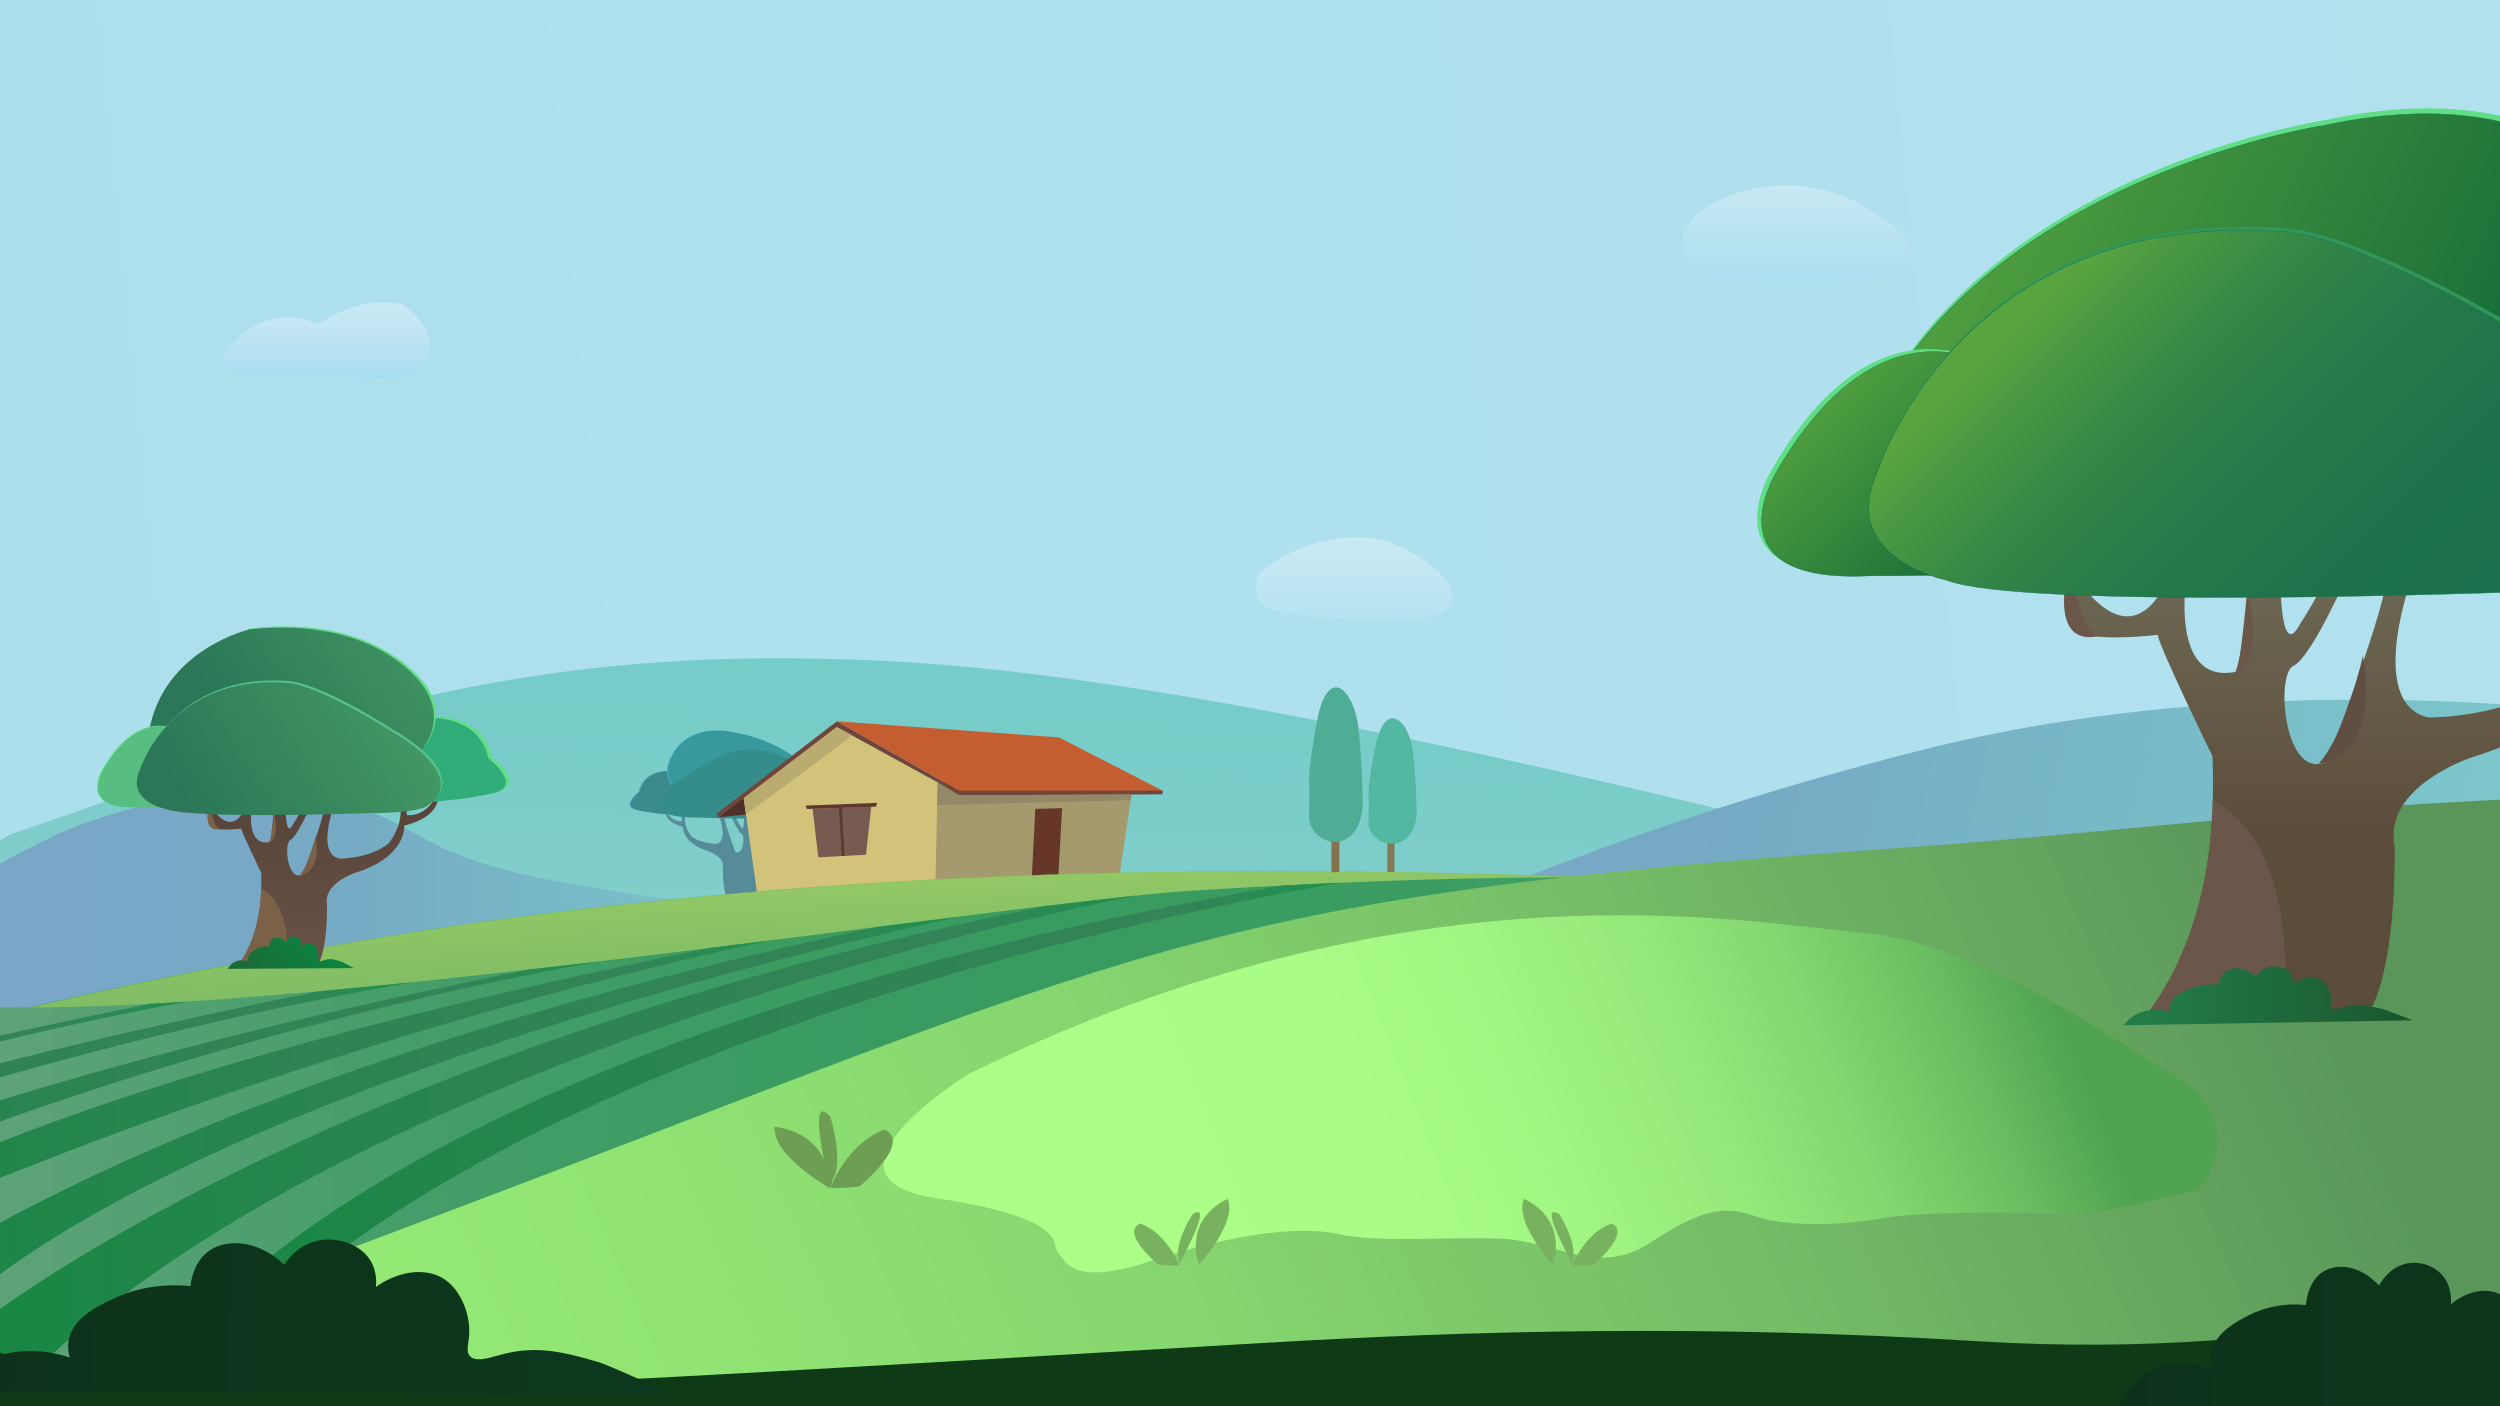 <svg id="ed7b4cf5-6c7f-48cd-9cd9-61c84f486c17" data-name="Layer 1" xmlns="http://www.w3.org/2000/svg" xmlns:xlink="http://www.w3.org/1999/xlink" width="1600" height="900" viewBox="0 0 1600 900">
  <rect x="0" y="0" width="1600" height="900" fill="#333333" stroke="none"/>
  <defs>
    <style>
      .b6f85370-7528-48b7-9853-d2868d148bd6 {
        fill: none;
      }

      .b0ec879c-ef2d-414c-a131-8bab123d5c8f {
        clip-path: url(#f0604da3-e52e-445d-af46-304371b2b735);
      }

      .ab8c4d2d-6211-449d-976a-40cfff41ff35 {
        fill: url(#b3e933c6-e4e9-4821-9871-4eec37edf74e);
      }

      .bcc3ff10-c764-4332-9180-de2c5aeed402 {
        fill: url(#b713066b-436d-41de-aeae-93bfa879c59b);
      }

      .a91583d2-3c34-4dea-8866-b30ddbbc5e97 {
        fill: url(#bbff631b-b0b0-4f66-beb3-972540bfdf63);
      }

      .f637e78e-9563-4401-b241-3a3243541c94 {
        fill: url(#b09eec39-da38-4fd0-90ed-639f3756bb39);
      }

      .adbbc6c2-345c-4630-b14b-9e4b665d13e2 {
        fill: #568c99;
      }

      .bd1b09de-2302-4e38-b63f-0ee3b42b5cf9 {
        fill: #6eb7cc;
      }

      .a56c0fb9-eb04-426e-9c8f-c2cc968af710 {
        fill: #65a6c8;
      }

      .f84a42ad-15b9-4dfb-8d28-f1419386cc48 {
        fill: #3b8b8c;
      }

      .bff47d87-a4b9-4f36-8069-961f9cacec80 {
        fill: #5ec2e7;
      }

      .aa00e44d-3064-4162-b1c7-88266b703f80 {
        fill: #37999c;
      }

      .a32af8ca-5f5c-4f7f-bc2c-8d62ed025b3a {
        fill: #43aed4;
      }

      .fd370d36-a3a0-4cef-9823-73a702c58cf8 {
        fill: #348c8b;
      }

      .ac5b058b-162e-43bd-b899-ec9398885c79 {
        fill: #a59a6d;
      }

      .b8ea6455-6e4a-4582-ab59-de0e57cd9ed4 {
        fill: #4f3029;
      }

      .eb1e9a8e-eb85-4805-9952-d31983ad1449 {
        fill: #70453c;
      }

      .ec39f028-25d4-44a1-9012-fa67b91f02ec {
        fill: #d3c279;
      }

      .e00fa4ca-6beb-490c-a02d-8b0f09fb04b9 {
        fill: #663629;
      }

      .b9119e14-61dc-45a6-a965-172ce6490848 {
        fill: #baab70;
      }

      .f2ba6bf7-f018-4400-8c56-b00a2e381161 {
        fill: #c45e31;
      }

      .aeb8f0a0-c755-4173-9c87-7c2dfb96292c {
        fill: #775b51;
      }

      .ae908328-c7ed-43ea-a138-1bca4f2f4460 {
        fill: #5b3831;
      }

      .a8e2f4aa-bb0f-4f3e-8bc3-8800f27a79cd {
        fill: #938967;
      }

      .a1dce77a-adc0-424a-8b7c-b29234d75925, .a575e113-a98a-4660-b9e3-5f91a1c51ba2, .a7ac7b34-425c-42dd-951b-e10e15336e60, .b57a6017-0783-41f5-8dbb-638c2e58531f {
        stroke-miterlimit: 10;
      }

      .b57a6017-0783-41f5-8dbb-638c2e58531f {
        stroke-width: 0.25px;
        fill: url(#b89d39af-814e-4b83-a60d-6a3436abc359);
        stroke: url(#a733ab25-2ad3-4da8-bb37-c229a4a9a73a);
      }

      .f6f73d8e-3a76-41fb-9590-d1dc979c8096 {
        fill: url(#ad7cb825-3547-4821-ae5e-bf7f8d12c614);
      }

      .f262b4f6-4c99-406d-be6a-a65ff5415875 {
        fill: url(#ede5bf3f-1b23-4947-a9ed-341e9beb1c5e);
      }

      .e5f4e5a2-f3b2-4b7b-aa0d-096f19c78048 {
        fill: url(#b9425ff3-e411-44a4-b499-273c08038a53);
      }

      .a75bf700-4578-4e59-be00-ca0516586ff3 {
        fill: url(#f3b7e04b-28c0-4b3b-a371-59bbcc8a9d54);
      }

      .ae42c317-4d42-4df3-bfa5-b5bf95564342 {
        fill: url(#abe133db-c03f-4d71-8bb5-726dde230dcf);
      }

      .fd095eff-cad8-4063-8c7a-beb82d360613 {
        fill: url(#b6f07727-0331-459c-abf7-456bd9fd3e52);
      }

      .f4c2cc72-eb5a-4669-982d-d20da7b6d90c {
        fill: url(#eb695203-3b3f-492d-aa9c-7b890cc48721);
      }

      .fb8e44a3-affa-4537-a273-2b4cb23d7086 {
        fill: url(#ebb477f8-f43c-4230-8be5-cc50eda82635);
      }

      .a8991148-be80-4fda-838c-b64da98433ee {
        fill: url(#b8265c1c-d751-418d-aa09-d9024951aa06);
      }

      .f2bd73e8-26f3-4442-8525-4ae1b5faf96f {
        fill: url(#bb9ed225-8336-4738-9f1f-894292a1eaf3);
      }

      .b17b6630-bed9-4242-94d1-e185d2a12ddc {
        fill: url(#ab0a0cea-b741-4b50-a0c4-b89c29c1a2e2);
      }

      .f06099e3-c27f-4032-80ae-b8ac62c457c2 {
        fill: url(#f0791e28-4b48-4b6d-bf1b-636b08c64524);
      }

      .bc485791-5f7f-4d33-9061-d830a38cd19e {
        fill: url(#b40e1598-9f4f-4f01-9d41-a099d851f90a);
      }

      .b01d2879-794f-4e97-b487-deaf10849698 {
        fill: #7c6149;
      }

      .ea4b8289-d599-484d-bd22-91012433309d {
        fill: #5fde85;
      }

      .b6d1a36e-e04f-460c-a358-afc7a86d8aa6 {
        fill: #31ad79;
      }

      .ba6aff3c-f492-46ea-a009-448306a2b1eb {
        fill: url(#a60a7ba5-8d15-419e-9098-8b203c3254a6);
      }

      .fe8c9399-f354-4ec6-af6d-70215f327118 {
        fill: #57bd80;
      }

      .b6f9122d-25b7-4441-868a-af14340ee29c {
        fill: #56c188;
      }

      .a7f7b219-f880-4fb5-82d6-54fb6f197527 {
        fill: url(#e9d0b41b-7a2a-4d07-b9b4-091ddd6c5b5f);
      }

      .be8105e3-641f-4412-ab06-e443c82db56f {
        fill: url(#b3c9d378-b08a-40f4-84e6-6b52717186bf);
      }

      .bf3386bf-b885-4b27-988f-7dd51766cc42 {
        fill: url(#b06721ca-c1a4-4ab2-a22f-f8ebda39d747);
      }

      .bf43dd87-05d7-4f2a-9a7a-257f0450e24d {
        fill: url(#ae07d999-692d-494c-adeb-b204c19a7ddd);
      }

      .a6f078f7-f4ad-40fe-bcb5-fc205d3d3ed1 {
        fill: #6b574a;
      }

      .b6dd6c1e-edfa-4d22-9402-eb40524d2ee9 {
        fill: #604e43;
      }

      .a1dce77a-adc0-424a-8b7c-b29234d75925, .a575e113-a98a-4660-b9e3-5f91a1c51ba2, .a7ac7b34-425c-42dd-951b-e10e15336e60 {
        stroke-width: 0.25px;
      }

      .a1dce77a-adc0-424a-8b7c-b29234d75925 {
        fill: url(#a848a2fd-fda6-45af-a5c9-d1af454ed0fd);
        stroke: url(#ad2f0eae-e4cb-4743-b313-a35d3f9ff1c0);
      }

      .a575e113-a98a-4660-b9e3-5f91a1c51ba2 {
        fill: url(#e3a2200d-c426-42bb-b73c-5572afb9d227);
        stroke: url(#e3ae65a1-f7c3-40c6-a04a-31b7efb0f95c);
      }

      .f89a2328-d3c3-4864-95c1-004144657555 {
        fill: #32965b;
      }

      .a7ac7b34-425c-42dd-951b-e10e15336e60 {
        fill: url(#b4a4acba-eb85-4274-866f-408904f44661);
        stroke: url(#b0ee07d5-177d-4ac5-ab8d-29f98e5d2b49);
      }

      .e64cdc66-1a40-423a-9db1-907c48e5863d {
        fill: url(#eab54d82-b8ea-48b8-a391-4cf66f1adb45);
      }

      .e0806287-7037-4594-9db3-33c4d4ad4402 {
        fill: #79b25f;
      }

      .b415dcf4-275c-4790-83a8-3ac96b5a1952 {
        fill: #6e9e54;
      }

      .e9bcae37-88e7-4603-b577-a422cc7f3602 {
        fill: #0f3a16;
      }

      .e6b8b9ea-6fa1-4e04-970d-d835b1979e0f {
        fill: url(#e92b3398-a218-4ec9-96c2-eb84ac9b0a48);
      }

      .e9db6e69-ca17-4d0c-a396-5f9480396bcb {
        fill: url(#f05a4df2-0571-4def-b5d1-9939b7ac77e8);
      }

      .bbe20cd4-bc58-41de-a9c3-a6e450c199eb {
        fill: #847856;
      }

      .ab616c4b-1ee2-4815-a01d-0e9be5d68555 {
        fill: #53b8a1;
      }

      .a9d362b3-59f6-4d3b-aaaa-1d2c72e2b64a {
        fill: #83734c;
      }

      .ec9db00e-dfc6-43ba-8c12-f895dabe386c {
        fill: #50ad95;
      }

      .ab044060-936d-4d90-b2e2-55b8fbfdcf22 {
        clip-path: url(#add37e44-b70a-4d51-8934-8d52d4a8f3ea);
      }

      .ba915f2e-295d-4b67-8c5f-84462864b822 {
        fill: url(#a59f91de-e497-4f34-a099-7e12905ccb01);
      }

      .b62d5011-9a0c-438b-8176-0b6176c6887b {
        fill: url(#b9c6ff4d-d752-4558-b0b7-0268c9dfd051);
      }

      .ea7aa734-f57c-43b3-b9d8-13555be9189e {
        fill: url(#bb814e70-abac-48c7-b48c-2a7d33979b00);
      }
    </style>
    <clipPath id="f0604da3-e52e-445d-af46-304371b2b735">
      <rect class="b6f85370-7528-48b7-9853-d2868d148bd6" width="1600" height="900"/>
    </clipPath>
    <linearGradient id="b3e933c6-e4e9-4821-9871-4eec37edf74e" x1="-36.64" y1="472.29" x2="1669.27" y2="305.51" gradientUnits="userSpaceOnUse">
      <stop offset="0" stop-color="#fff"/>
      <stop offset="0" stop-color="#acdfec"/>
      <stop offset="1" stop-color="#b2e1ee"/>
    </linearGradient>
    <linearGradient id="b713066b-436d-41de-aeae-93bfa879c59b" x1="757.53" y1="1255.69" x2="789.93" y2="274.05" gradientUnits="userSpaceOnUse">
      <stop offset="0.06" stop-color="#b2d5d8"/>
      <stop offset="0.38" stop-color="#9bd2d2"/>
      <stop offset="0.81" stop-color="#76ccc8"/>
    </linearGradient>
    <linearGradient id="bbff631b-b0b0-4f66-beb3-972540bfdf63" x1="-53.8" y1="581.14" x2="797.44" y2="581.14" gradientUnits="userSpaceOnUse">
      <stop offset="0" stop-color="#76ccd2"/>
      <stop offset="0" stop-color="#78bbce"/>
      <stop offset="0" stop-color="#7ba5c8"/>
      <stop offset="0.26" stop-color="#78a8c6"/>
      <stop offset="0.33" stop-color="#75abc4"/>
      <stop offset="0.47" stop-color="#78b8c7"/>
      <stop offset="0.73" stop-color="#7ecdcc"/>
      <stop offset="0.77" stop-color="#80ccc3"/>
      <stop offset="0.82" stop-color="#86c8ab"/>
      <stop offset="0.9" stop-color="#90c283"/>
      <stop offset="0.98" stop-color="#9dba4c"/>
      <stop offset="1" stop-color="#a0b841"/>
    </linearGradient>
    <linearGradient id="b09eec39-da38-4fd0-90ed-639f3756bb39" x1="633.59" y1="457.09" x2="2085.59" y2="785.69" xlink:href="#bbff631b-b0b0-4f66-beb3-972540bfdf63"/>
    <linearGradient id="b89d39af-814e-4b83-a60d-6a3436abc359" x1="806.35" y1="-398.56" x2="888.17" y2="2184.73" gradientTransform="matrix(1, 0, 0, 1.44, -0.24, -374.52)" gradientUnits="userSpaceOnUse">
      <stop offset="0" stop-color="#76ccd2"/>
      <stop offset="0" stop-color="#6fc4c0"/>
      <stop offset="0" stop-color="#5db193"/>
      <stop offset="0" stop-color="#40914a"/>
      <stop offset="0" stop-color="#3d8e42"/>
      <stop offset="0.04" stop-color="#529c47"/>
      <stop offset="0.1" stop-color="#6aac4c"/>
      <stop offset="0.16" stop-color="#7bb850"/>
      <stop offset="0.22" stop-color="#86bf52"/>
      <stop offset="0.3" stop-color="#89c153"/>
      <stop offset="0.32" stop-color="#90c65c"/>
      <stop offset="0.34" stop-color="#95c963"/>
      <stop offset="0.4" stop-color="#96ca65"/>
      <stop offset="0.42" stop-color="#7fbc65"/>
      <stop offset="0.43" stop-color="#67ad64"/>
      <stop offset="0.45" stop-color="#55a164"/>
      <stop offset="0.47" stop-color="#489964"/>
      <stop offset="0.49" stop-color="#409464"/>
      <stop offset="0.55" stop-color="#3e9364"/>
      <stop offset="0.8" stop-color="#1f8750"/>
      <stop offset="1" stop-color="#047d3f"/>
    </linearGradient>
    <linearGradient id="a733ab25-2ad3-4da8-bb37-c229a4a9a73a" x1="-22.83" y1="750.34" x2="1710.7" y2="750.34" gradientUnits="userSpaceOnUse">
      <stop offset="0" stop-color="#76ccd2"/>
      <stop offset="0" stop-color="#6fc4c0"/>
      <stop offset="0" stop-color="#5db193"/>
      <stop offset="0" stop-color="#40914a"/>
      <stop offset="0" stop-color="#3d8e42"/>
      <stop offset="0.01" stop-color="#3c9443"/>
      <stop offset="0.03" stop-color="#39a547"/>
      <stop offset="0.06" stop-color="#38b049"/>
      <stop offset="0.1" stop-color="#37b34a"/>
      <stop offset="0.1" stop-color="#40b451"/>
      <stop offset="0.12" stop-color="#51b55f"/>
      <stop offset="0.14" stop-color="#5cb568"/>
      <stop offset="0.17" stop-color="#63b66d"/>
      <stop offset="0.26" stop-color="#65b66f"/>
      <stop offset="0.29" stop-color="#6fba63"/>
      <stop offset="0.37" stop-color="#7ec04f"/>
      <stop offset="0.45" stop-color="#88c443"/>
      <stop offset="0.53" stop-color="#8bc53f"/>
      <stop offset="0.62" stop-color="#91c73d"/>
      <stop offset="0.76" stop-color="#a3cd36"/>
      <stop offset="0.91" stop-color="#c1d72b"/>
      <stop offset="1" stop-color="#d6de23"/>
    </linearGradient>
    <linearGradient id="ad7cb825-3547-4821-ae5e-bf7f8d12c614" x1="-94.09" y1="736.42" x2="1250.26" y2="736.42" gradientUnits="userSpaceOnUse">
      <stop offset="0" stop-color="#76ccd2"/>
      <stop offset="0" stop-color="#6ac4c0"/>
      <stop offset="0" stop-color="#4cae93"/>
      <stop offset="0" stop-color="#1c8a4a"/>
      <stop offset="0" stop-color="#178743"/>
      <stop offset="0" stop-color="#228b4b"/>
      <stop offset="0.01" stop-color="#3d9660"/>
      <stop offset="0.03" stop-color="#519d6f"/>
      <stop offset="0.04" stop-color="#5da278"/>
      <stop offset="0.05" stop-color="#61a37b"/>
      <stop offset="0.09" stop-color="#5ba277"/>
      <stop offset="0.24" stop-color="#479e6a"/>
      <stop offset="0.4" stop-color="#3c9c63"/>
      <stop offset="0.56" stop-color="#389b60"/>
      <stop offset="0.75" stop-color="#3a9c61"/>
      <stop offset="0.81" stop-color="#419f67"/>
      <stop offset="0.86" stop-color="#4ca670"/>
      <stop offset="0.9" stop-color="#5dae7e"/>
      <stop offset="0.93" stop-color="#73ba8f"/>
      <stop offset="0.96" stop-color="#8fc7a5"/>
      <stop offset="0.98" stop-color="#aed8bd"/>
      <stop offset="1" stop-color="#c8e5d2"/>
    </linearGradient>
    <linearGradient id="ede5bf3f-1b23-4947-a9ed-341e9beb1c5e" x1="34.84" y1="1231.48" x2="1621.76" y2="543.65" gradientUnits="userSpaceOnUse">
      <stop offset="0" stop-color="#3b6037"/>
      <stop offset="0.01" stop-color="#508045"/>
      <stop offset="0.03" stop-color="#65a154"/>
      <stop offset="0.05" stop-color="#77bb60"/>
      <stop offset="0.07" stop-color="#84d069"/>
      <stop offset="0.09" stop-color="#8edf70"/>
      <stop offset="0.12" stop-color="#93e774"/>
      <stop offset="0.16" stop-color="#95ea75"/>
      <stop offset="0.3" stop-color="#91e473"/>
      <stop offset="0.49" stop-color="#85d46e"/>
      <stop offset="0.7" stop-color="#72b965"/>
      <stop offset="0.91" stop-color="#5a965a"/>
    </linearGradient>
    <linearGradient id="b9425ff3-e411-44a4-b499-273c08038a53" x1="13441.27" y1="244.62" x2="13441.27" y2="-43.28" gradientTransform="matrix(-1, 0, 0, 1, 14591.25, 0)" gradientUnits="userSpaceOnUse">
      <stop offset="0" stop-color="#91d4ec"/>
      <stop offset="0.2" stop-color="#a8ddef"/>
      <stop offset="0.5" stop-color="#d0ecf5"/>
    </linearGradient>
    <linearGradient id="f3b7e04b-28c0-4b3b-a371-59bbcc8a9d54" x1="208.33" y1="262.14" x2="208.33" y2="56.36" gradientUnits="userSpaceOnUse">
      <stop offset="0" stop-color="#91d4ec"/>
      <stop offset="0.05" stop-color="#9dd9ee"/>
      <stop offset="0.16" stop-color="#b4e1f1"/>
      <stop offset="0.27" stop-color="#c4e7f3"/>
      <stop offset="0.41" stop-color="#cdebf5"/>
      <stop offset="0.59" stop-color="#d0ecf5"/>
    </linearGradient>
    <linearGradient id="abe133db-c03f-4d71-8bb5-726dde230dcf" x1="866.72" y1="415.82" x2="866.32" y2="211.71" gradientUnits="userSpaceOnUse">
      <stop offset="0" stop-color="#abdfef"/>
      <stop offset="0.13" stop-color="#b9e4f1"/>
      <stop offset="0.36" stop-color="#caeaf4"/>
      <stop offset="0.53" stop-color="#d0ecf5"/>
    </linearGradient>
    <linearGradient id="b6f07727-0331-459c-abf7-456bd9fd3e52" x1="147.4" y1="696.34" x2="1146.3" y2="696.34" gradientUnits="userSpaceOnUse">
      <stop offset="0" stop-color="#76ccd2"/>
      <stop offset="0" stop-color="#6ac4c0"/>
      <stop offset="0" stop-color="#4cae93"/>
      <stop offset="0" stop-color="#1c8a4a"/>
      <stop offset="0" stop-color="#178743"/>
      <stop offset="0.15" stop-color="#23864b"/>
      <stop offset="0.38" stop-color="#2f8453"/>
      <stop offset="0.61" stop-color="#338456"/>
      <stop offset="0.68" stop-color="#258d51"/>
      <stop offset="0.77" stop-color="#1a954c"/>
      <stop offset="0.87" stop-color="#16984b"/>
      <stop offset="0.92" stop-color="#18994c"/>
      <stop offset="0.94" stop-color="#1f9c52"/>
      <stop offset="0.95" stop-color="#2aa15b"/>
      <stop offset="0.97" stop-color="#3ba867"/>
      <stop offset="0.97" stop-color="#51b278"/>
      <stop offset="0.98" stop-color="#6dbd8d"/>
      <stop offset="0.99" stop-color="#8dcba5"/>
      <stop offset="1" stop-color="#b1dbc1"/>
      <stop offset="1" stop-color="#c8e5d2"/>
    </linearGradient>
    <linearGradient id="eb695203-3b3f-492d-aa9c-7b890cc48721" x1="-11.36" y1="738.79" x2="1026.57" y2="738.79" xlink:href="#b6f07727-0331-459c-abf7-456bd9fd3e52"/>
    <linearGradient id="ebb477f8-f43c-4230-8be5-cc50eda82635" x1="-66.76" y1="705.64" x2="888.92" y2="705.64" xlink:href="#b6f07727-0331-459c-abf7-456bd9fd3e52"/>
    <linearGradient id="b8265c1c-d751-418d-aa09-d9024951aa06" x1="-111.64" y1="695.35" x2="738.49" y2="695.35" xlink:href="#b6f07727-0331-459c-abf7-456bd9fd3e52"/>
    <linearGradient id="bb9ed225-8336-4738-9f1f-894292a1eaf3" x1="-228.49" y1="709.03" x2="632.81" y2="709.03" xlink:href="#b6f07727-0331-459c-abf7-456bd9fd3e52"/>
    <linearGradient id="ab0a0cea-b741-4b50-a0c4-b89c29c1a2e2" x1="-363.49" y1="722.71" x2="519.56" y2="722.71" xlink:href="#b6f07727-0331-459c-abf7-456bd9fd3e52"/>
    <linearGradient id="f0791e28-4b48-4b6d-bf1b-636b08c64524" x1="-476.44" y1="733.66" x2="363.07" y2="733.66" xlink:href="#b6f07727-0331-459c-abf7-456bd9fd3e52"/>
    <linearGradient id="b40e1598-9f4f-4f01-9d41-a099d851f90a" x1="1604.63" y1="611.12" x2="1604.63" y2="464.42" gradientTransform="matrix(-1, 0, 0, 1, 1811.51, 0)" gradientUnits="userSpaceOnUse">
      <stop offset="0" stop-color="#685245"/>
      <stop offset="0.7" stop-color="#564339"/>
    </linearGradient>
    <linearGradient id="a60a7ba5-8d15-419e-9098-8b203c3254a6" x1="137.91" y1="495.11" x2="287.53" y2="385.49" gradientUnits="userSpaceOnUse">
      <stop offset="0.15" stop-color="#2b7758"/>
      <stop offset="1" stop-color="#459b64"/>
    </linearGradient>
    <linearGradient id="e9d0b41b-7a2a-4d07-b9b4-091ddd6c5b5f" x1="1708.97" y1="543.42" x2="1544.26" y2="439.78" gradientTransform="matrix(-1, 0, 0, 1, 1811.51, 0)" xlink:href="#a60a7ba5-8d15-419e-9098-8b203c3254a6"/>
    <linearGradient id="b3c9d378-b08a-40f4-84e6-6b52717186bf" x1="299.16" y1="528.8" x2="117.45" y2="674.25" gradientUnits="userSpaceOnUse">
      <stop offset="0.37" stop-color="#009345"/>
      <stop offset="0.74" stop-color="#1c6a37"/>
      <stop offset="0.83" stop-color="#26863e"/>
      <stop offset="0.99" stop-color="#37b34a"/>
      <stop offset="1" stop-color="#3ab34a"/>
      <stop offset="1" stop-color="#45b449"/>
      <stop offset="1" stop-color="#51b448"/>
    </linearGradient>
    <linearGradient id="b06721ca-c1a4-4ab2-a22f-f8ebda39d747" x1="509.15" y1="925.49" x2="1301.17" y2="607.17" gradientUnits="userSpaceOnUse">
      <stop offset="0.13" stop-color="#abff88"/>
      <stop offset="0.46" stop-color="#a9fd87"/>
      <stop offset="0.61" stop-color="#a1f582"/>
      <stop offset="0.73" stop-color="#95e87a"/>
      <stop offset="0.83" stop-color="#82d66f"/>
      <stop offset="0.92" stop-color="#6bbe61"/>
      <stop offset="1" stop-color="#50a350"/>
    </linearGradient>
    <linearGradient id="ae07d999-692d-494c-adeb-b204c19a7ddd" x1="-298.73" y1="643.51" x2="-298.73" y2="237.86" gradientTransform="matrix(-1, 0, 0, 1, 1227.24, 0)" gradientUnits="userSpaceOnUse">
      <stop offset="0.25" stop-color="#5c4c3a"/>
      <stop offset="0.98" stop-color="#777c65"/>
      <stop offset="0.99" stop-color="#806a4f"/>
    </linearGradient>
    <linearGradient id="a848a2fd-fda6-45af-a5c9-d1af454ed0fd" x1="-556.21" y1="342.47" x2="158" y2="9.86" gradientTransform="matrix(-1, 0, 0, 1, 1227.24, 0)" gradientUnits="userSpaceOnUse">
      <stop offset="0.13" stop-color="#005b38"/>
      <stop offset="0.33" stop-color="#1f753a"/>
      <stop offset="0.64" stop-color="#48983e"/>
      <stop offset="0.79" stop-color="#58a53f"/>
      <stop offset="0.89" stop-color="#59a641"/>
      <stop offset="0.92" stop-color="#5ca948"/>
      <stop offset="0.95" stop-color="#61ad53"/>
      <stop offset="0.97" stop-color="#69b464"/>
      <stop offset="0.99" stop-color="#73bd7a"/>
      <stop offset="1" stop-color="#7ec793"/>
    </linearGradient>
    <linearGradient id="ad2f0eae-e4cb-4743-b313-a35d3f9ff1c0" x1="-494.69" y1="180.63" x2="18.44" y2="180.63" gradientTransform="matrix(-1, 0, 0, 1, 1227.24, 0)" gradientUnits="userSpaceOnUse">
      <stop offset="0" stop-color="#277948"/>
      <stop offset="1" stop-color="#03654a"/>
    </linearGradient>
    <linearGradient id="e3a2200d-c426-42bb-b73c-5572afb9d227" x1="-98.27" y1="415.4" x2="123.17" y2="184.03" gradientTransform="matrix(-1, 0, 0, 1, 1227.24, 0)" gradientUnits="userSpaceOnUse">
      <stop offset="0.13" stop-color="#005b38"/>
      <stop offset="0.33" stop-color="#1f753a"/>
      <stop offset="0.64" stop-color="#48983e"/>
      <stop offset="0.79" stop-color="#58a53f"/>
    </linearGradient>
    <linearGradient id="e3ae65a1-f7c3-40c6-a04a-31b7efb0f95c" x1="-87.71" y1="296.93" x2="99.88" y2="296.93" xlink:href="#ad2f0eae-e4cb-4743-b313-a35d3f9ff1c0"/>
    <linearGradient id="b4a4acba-eb85-4274-866f-408904f44661" x1="-415.78" y1="500.93" x2="-35.29" y2="120.44" gradientTransform="matrix(-1, 0, 0, 1, 1227.24, 0)" gradientUnits="userSpaceOnUse">
      <stop offset="0.13" stop-color="#1a704d"/>
      <stop offset="0.37" stop-color="#1d724c"/>
      <stop offset="0.53" stop-color="#257a4a"/>
      <stop offset="0.67" stop-color="#348647"/>
      <stop offset="0.78" stop-color="#499842"/>
      <stop offset="0.85" stop-color="#58a53f"/>
      <stop offset="0.92" stop-color="#59a641"/>
      <stop offset="0.94" stop-color="#5ca948"/>
      <stop offset="0.96" stop-color="#61ad53"/>
      <stop offset="0.98" stop-color="#69b464"/>
      <stop offset="0.99" stop-color="#73bd7a"/>
      <stop offset="1" stop-color="#7ec793"/>
    </linearGradient>
    <linearGradient id="b0ee07d5-177d-4ac5-ab8d-29f98e5d2b49" x1="-506.94" y1="264.84" x2="31.42" y2="264.84" xlink:href="#ad2f0eae-e4cb-4743-b313-a35d3f9ff1c0"/>
    <linearGradient id="eab54d82-b8ea-48b8-a391-4cf66f1adb45" x1="1181.84" y1="566.6" x2="1715.02" y2="566.6" gradientTransform="translate(-16.1 88.54) rotate(-0.72)" gradientUnits="userSpaceOnUse">
      <stop offset="0.37" stop-color="#237d48"/>
      <stop offset="0.74" stop-color="#18512a"/>
      <stop offset="0.87" stop-color="#29863b"/>
      <stop offset="0.99" stop-color="#37b34a"/>
      <stop offset="1" stop-color="#3ab34a"/>
      <stop offset="1" stop-color="#45b449"/>
      <stop offset="1" stop-color="#51b448"/>
    </linearGradient>
    <linearGradient id="e92b3398-a218-4ec9-96c2-eb84ac9b0a48" x1="1340.73" y1="890.55" x2="1716.89" y2="890.55" gradientUnits="userSpaceOnUse">
      <stop offset="0" stop-color="#083f23"/>
      <stop offset="0" stop-color="#0f2016"/>
      <stop offset="0" stop-color="#0d2f1a"/>
      <stop offset="0.23" stop-color="#0d331b"/>
      <stop offset="0.86" stop-color="#0c381d"/>
    </linearGradient>
    <linearGradient id="f05a4df2-0571-4def-b5d1-9939b7ac77e8" x1="-35.52" y1="673.41" x2="424.49" y2="673.41" gradientTransform="matrix(1, 0.01, -0.01, 0.77, 10.18, 325.52)" xlink:href="#e92b3398-a218-4ec9-96c2-eb84ac9b0a48"/>
    <clipPath id="add37e44-b70a-4d51-8934-8d52d4a8f3ea">
      <rect class="b6f85370-7528-48b7-9853-d2868d148bd6" x="1620" width="1600" height="900"/>
    </clipPath>
    <linearGradient id="a59f91de-e497-4f34-a099-7e12905ccb01" x1="1583.36" y1="472.29" x2="3289.27" y2="305.51" xlink:href="#b3e933c6-e4e9-4821-9871-4eec37edf74e"/>
    <linearGradient id="b9c6ff4d-d752-4558-b0b7-0268c9dfd051" x1="2377.53" y1="1255.69" x2="2409.93" y2="274.05" xlink:href="#b713066b-436d-41de-aeae-93bfa879c59b"/>
    <linearGradient id="bb814e70-abac-48c7-b48c-2a7d33979b00" x1="1566.2" y1="581.14" x2="2705.53" y2="581.14" xlink:href="#bbff631b-b0b0-4f66-beb3-972540bfdf63"/>
  </defs>
  <g class="b0ec879c-ef2d-414c-a131-8bab123d5c8f">
    <path class="ab8c4d2d-6211-449d-976a-40cfff41ff35" d="M1659,788.66-33.88,797.3Q-19.81,392.21-5.75-12.88H1659Z"/>
    <path class="bcc3ff10-c764-4332-9180-de2c5aeed402" d="M83,507.56a1076.67,1076.67,0,0,1,162.56-55.42c122.27-30.93,223.28-32.74,303.12-29.87,67.07,2.42,209.9,11.42,588.18,104.4,244.09,60,450.82,121.67,450.81,121.72a.07.07,0,0,1-.05.05l.05,129.91L6.82,749.92c-45.47-79.53-56.93-157.79-22-198.41A76.85,76.85,0,0,1,6.82,534Z"/>
    <path class="a91583d2-3c34-4dea-8866-b30ddbbc5e97" d="M38.72,532.85c47.21-19.16,115.68-37.44,187.79-16.74,31.87,9.16,43.27,23.71,79.08,35.34,49.48,16.06,97.48,18.78,211.37,38.23,59.67,10.2,171,24.47,280.48,47.52-238.71-8-474,24.87-712.7,16.86l-98.91-9.21c1.59-8,2.08-18.19-3.11-27-10.18-17.21-33.75-14.64-36.3-22.82S-36.81,569.5,38.72,532.85Z"/>
    <path class="f637e78e-9563-4401-b241-3a3243541c94" d="M888,599.19c63.94-29.22,182.61-79.33,345.18-119.94,239.13-59.73,482-16,482.56-16h0s0,8.4.06,16.64c0,12.14,0,21.2-.06,25.34-.1,20.27,0,57.66,0,78,0,25,.06,63.88,0,123.93H683.6A2025.63,2025.63,0,0,1,888,599.19Z"/>
    <g>
      <g>
        <path class="adbbc6c2-345c-4630-b14b-9e4b665d13e2" d="M426,519.82s-.85,6.21,11.09,9.32c0,0-.9,10.42,16.52,15.74,0,0,10.33,3.5,9,10.5,0,0-.36,13,2.65,19.32,0,0,25,2.06,27.75,1.69,0,0-9.53-7.64-8.66-31.69,0,0,6.29-13,6.56-14.59,0,0,6.1.68,8.14,0,0,0,3.12.68,2.57-8.59,0,0-6.91,13.36-12.21,1.37l-2-.41s2.44,14-6.1,12c0,0-1.36-11.05-1.09-11.46l-3.93-.54s.13,11-2.31,6.41c0,0-3.53-5.46-3.25-6.55l-2.57.31s4.34,10.1,6.56,11.17,1.07,14.07-4.05,11.45c0,0-7.34-19.32-7.15-22.71l-3.09.19s5.79,15.53-1.84,17.28c0,0-10,.13-16.28-5,0,0-4.9-5.76-3.85-12.69L436,521.13s.59,3.88.24,4.46c0,0-5.5.82-9-5.28Z"/>
        <path class="bd1b09de-2302-4e38-b63f-0ee3b42b5cf9" d="M501.61,522.32s2.43,9.28-3.7,7.92c0,0,2,.48,3.23-8Z"/>
        <path class="bd1b09de-2302-4e38-b63f-0ee3b42b5cf9" d="M480.13,524.89s.67,8.13,1.55,9.82C481.61,534.51,478.11,534.1,480.13,524.89Z"/>
        <g>
          <path class="a56c0fb9-eb04-426e-9c8f-c2cc968af710" d="M408.59,506.8s-12.4,9.54-.88,11.7c0,0,11.64,2.93,31.64,3.31,0,0,2.15-6.62,3.79-8.4s7.73-10.56,7.73-10.56l-3.42-6.48S413.53,484.66,408.59,506.8Z"/>
          <path class="f84a42ad-15b9-4dfb-8d28-f1419386cc48" d="M409.29,506.8s-12.4,9.54-.88,11.7c0,0,11.64,2.93,31.64,3.31,0,0,2.15-6.61,3.79-8.39s7.73-10.56,7.73-10.56l-3.42-6.49S414.23,484.67,409.29,506.8Z"/>
        </g>
        <g>
          <path class="bff47d87-a4b9-4f36-8069-961f9cacec80" d="M434.2,507.9c.14-.42-12.62-10.36-4.69-23.74,0,0,8.24-22.47,41.22-15.3,0,0,33.77,5.1,50.26,28.84,0,0,3.09,3.18.8,4.9s-13.71,4.6-13.71,4.6l-33.15.57Z"/>
          <path class="aa00e44d-3064-4162-b1c7-88266b703f80" d="M434.56,508c.14-.42-12.62-10.35-4.69-23.74,0,0,8.24-22.46,41.22-15.29,0,0,33.77,5.09,50.26,28.84,0,0,3.09,3.17.8,4.9s-13.72,4.59-13.72,4.59l-33.15.58Z"/>
        </g>
        <g>
          <path class="a32af8ca-5f5c-4f7f-bc2c-8d62ed025b3a" d="M507.65,500.47s15.61-15.56,30.23,9.58c0,0,8.45,13.55-11,12.57,0,0-16.57.17-19.5-1.3-.16-.66-2.76-10-2.59-11.1S507.65,500.47,507.65,500.47Z"/>
          <path class="a32af8ca-5f5c-4f7f-bc2c-8d62ed025b3a" d="M506.14,500.86s15.61-15.56,30.23,9.59c0,0,8.45,13.55-11,12.57,0,0-16.57.16-19.49-1.31-.17-.65-2.77-10-2.6-11.1S506.14,500.86,506.14,500.86Z"/>
        </g>
        <path class="fd370d36-a3a0-4cef-9823-73a702c58cf8" d="M439.62,496.23s-26.84,14.65-11.28,24.83c0,0,2.94,2.2,19.14,2.2,0,0,58,2.16,67.2-1.46,0,0,12.55-2.61,8.4-12.46,0,0-9.81-32.46-49-29.33C474.05,480,464.93,480.12,439.62,496.23Z"/>
      </g>
      <g>
        <path class="ac5b058b-162e-43bd-b899-ec9398885c79" d="M597.46,499.21l126.88,8.64-8.19,54.61S615.65,587,595.42,572.8Z"/>
        <polygon class="b8ea6455-6e4a-4582-ab59-de0e57cd9ed4" points="459.96 523.06 481.75 520.79 481.46 505.65 459.96 523.06"/>
        <polygon class="eb1e9a8e-eb85-4805-9952-d31983ad1449" points="744.04 508.37 613.7 509.02 600.02 500.67 744.04 505.74 744.04 508.37"/>
        <path class="ec39f028-25d4-44a1-9012-fa67b91f02ec" d="M485.41,578.06l-9.75-69.43,59.75-44,64.69,35.23-1.52,69.46S566.2,585.91,485.41,578.06Z"/>
        <polygon class="eb1e9a8e-eb85-4805-9952-d31983ad1449" points="458.58 520.85 459.88 523.13 535.54 465.32 613.26 507.92 613.85 506.09 535.61 461.62 458.58 520.85"/>
        <polygon class="e00fa4ca-6beb-490c-a02d-8b0f09fb04b9" points="662.58 517.69 679.74 517.2 676.55 575.33 659.39 580.4 662.58 517.69"/>
        <polygon class="b9119e14-61dc-45a6-a965-172ce6490848" points="477.39 521.22 535.83 478.05 545.26 470.64 535.54 465.35 475.96 510.85 477.39 521.22"/>
        <polygon class="f2ba6bf7-f018-4400-8c56-b00a2e381161" points="535.61 461.62 677.73 471.96 744.04 505.99 613.85 506.09 535.61 461.62"/>
        <g>
          <polygon class="aeb8f0a0-c755-4173-9c87-7c2dfb96292c" points="554.25 547.02 523.73 548.68 520.02 517.65 557.57 516.24 554.25 547.02"/>
          <polygon class="ae908328-c7ed-43ea-a138-1bca4f2f4460" points="560.7 516.24 516.51 517.77 515.55 515.6 561.28 513.82 560.7 516.24"/>
          <polygon class="ae908328-c7ed-43ea-a138-1bca4f2f4460" points="540.52 547.82 538.7 547.82 536.98 516.98 538.8 516.98 540.52 547.82"/>
        </g>
        <polygon class="a8e2f4aa-bb0f-4f3e-8bc3-8800f27a79cd" points="600.14 500.76 599.82 515.25 723.7 512.16 724.25 508.48 613.71 508.93 600.14 500.76"/>
      </g>
    </g>
    <path class="b57a6017-0783-41f5-8dbb-638c2e58531f" d="M-6.85,650.88c71.13-17.18,164-37.27,273.07-54.6,52.31-8.32,227.73-34.16,469.14-38,408.46-6.52,711.81,37.81,818.85,58.2,64.89,12.37,118.74,24.45,156.25,33.31l.11,169.07c-24.76,24.37-63.48,56.51-117.41,78.81-104.63,43.27-202.91,23.19-252.83,15.06-6.13-1,22.55,3.73-451.69,18.64C144.9,954.74-1,945.47-20.55,881.76c-3.58-11.65-4.83-31.31,13.81-61.8l0-31Z"/>
    <path class="f6f73d8e-3a76-41fb-9590-d1dc979c8096" d="M-5.91,644.45c197.13,6.08,653.72-67.3,770.39-74.53,958-59.4,383.82,215.34,383.84,215.35h0L-25.4,911.32C-25.4,864.38-5.91,691.39-5.91,644.45Z"/>
    <path class="f262b4f6-4c99-406d-be6a-a65ff5415875" d="M261,785.1c475.2-179,499.86-210.47,956.39-242.55,165.87-11.65,311.93-34.06,507.59-33.35,86.82.32-61.47,150.52-12.34,154.41.57,83.58,28.27,79,28.55,120.8V819l-148,93.74c-1306.07,83.21-1593.57,49.41-1600,0C-10.16,887.21,80.23,853.18,261,785.1Z"/>
    <path class="e5f4e5a2-f3b2-4b7b-aa0d-096f19c78048" d="M1222.49,155s-40.08-47.42-100.84-33.87-51.37,53.12-21.93,55.54,87.07,2.85,99.6,0S1226.88,174.54,1222.49,155Z"/>
    <path class="a75bf700-4578-4e59-be00-ca0516586ff3" d="M258.19,195.08c-22.33-5.51-42.65,4.36-54.73,12.51a45.13,45.13,0,0,0-32.83-2.25c-17.46,5.58-26.75,20.15-29.23,24.33,0,0-1,8.51,13.35,9.12,19.95.84,41.37,3.25,53.88.5,7.31.71,17.29,1.62,30.46,2.72C271.55,244.88,291.29,219.91,258.19,195.08Z"/>
    <path class="ae42c317-4d42-4df3-bfa5-b5bf95564342" d="M805.11,368.8c1.62-6.08,41.63-32.92,82.24-22.59,42.15,15.62,59.62,46.48,19,50a316.59,316.59,0,0,1-83.79-4.41C812.82,390,800,388.11,805.11,368.8Z"/>
    <path class="fd095eff-cad8-4063-8c7a-beb82d360613" d="M147.4,827.8S299,656.68,821.24,566.68l37.08-1.8s-415,66.36-643.24,237.72Z"/>
    <path class="f4c2cc72-eb5a-4669-982d-d20da7b6d90c" d="M-11.36,846.16s216.52-172.62,680.2-266.22l58.5-6.84S198.16,674.44-3.8,904.48Z"/>
    <path class="fb8e44a3-affa-4537-a273-2b4cb23d7086" d="M-66.76,823.72S105,690.16,562.28,593.08l51.12-6.24S177.32,677.2-12,824.44Z"/>
    <path class="a8991148-be80-4fda-838c-b64da98433ee" d="M-111.64,786.94S-8.5,700.18,455.18,606.58l38.22-4.74S224.84,654.52-84,788.86Z"/>
    <path class="f2bd73e8-26f3-4442-8525-4ae1b5faf96f" d="M-228.49,800.86S-125.35,714.1,338.33,620.5l46.17-5.22S73.19,665.5-200.89,802.78Z"/>
    <path class="b17b6630-bed9-4242-94d1-e185d2a12ddc" d="M-363.49,814.9s103.14-86.76,566.82-180.36L265,628.6S-61.81,679.54-335.89,816.82Z"/>
    <path class="f06099e3-c27f-4032-80ae-b8ac62c457c2" d="M-476.44,824.44S-367.72,736,96,642.4L121,641s-295.8,48.12-569.88,185.4Z"/>
    <g>
      <g>
        <path class="bc485791-5f7f-4d33-9061-d830a38cd19e" d="M280.21,510.46s1.64,12-21.49,18c0,0,1.75,20.11-32,30.35,0,0-20,6.75-17.46,20.26,0,0,.7,25.14-5.12,37.25,0,0-48.43,4-53.78,3.26,0,0,18.47-14.74,16.78-61.11,0,0-12.18-25-12.71-28.12,0,0-11.83,1.31-15.77,0,0,0-6,1.31-5-16.56,0,0,13.4,25.76,23.65,2.63l3.95-.79s-4.73,27.07,11.82,23.13c0,0,2.63-21.29,2.11-22.08l7.62-1s-.26,21.29,4.47,12.35c0,0,6.83-10.51,6.31-12.61l5,.59s-8.42,19.47-12.72,21.53-2.06,27.13,7.86,22.08c0,0,14.22-37.24,13.85-43.79l6,.37s-11.22,29.95,3.56,33.31c0,0,19.32.25,31.55-9.71,0,0,9.51-11.1,7.47-24.46l4.75-2.26s-1.13,7.47-.45,8.6c0,0,10.64,1.59,17.44-10.19Z"/>
        <path class="b01d2879-794f-4e97-b487-deaf10849698" d="M133.66,515.28s-4.7,17.89,7.17,15.27c0,0-3.91.92-6.26-15.4Z"/>
        <path class="b01d2879-794f-4e97-b487-deaf10849698" d="M175.29,520.24s-1.31,15.67-3,18.93C172.42,538.78,179.21,538,175.29,520.24Z"/>
        <path class="b01d2879-794f-4e97-b487-deaf10849698" d="M202,535.13s-4.25,18.65-10.27,25C191.68,560.09,206.07,559.65,202,535.13Z"/>
        <path class="b01d2879-794f-4e97-b487-deaf10849698" d="M168.35,569.33s11.66,5,14.79,27.15c0,0,1.74,13.74.35,19,0,0-24.87,3.74-32.76,3.95,0,0,15.64-16.33,16.48-50.68Z"/>
        <g>
          <path class="ea4b8289-d599-484d-bd22-91012433309d" d="M314.77,484.49s24,18.39,1.72,22.56c0,0-22.56,5.64-61.31,6.38,0,0-4.17-12.75-7.36-16.19s-15-20.35-15-20.35l6.62-12.51S305.21,441.82,314.77,484.49Z"/>
          <path class="b6d1a36e-e04f-460c-a358-afc7a86d8aa6" d="M312.54,485.36s24,18.4,1.72,22.56c0,0-22.56,5.65-61.31,6.38,0,0-4.17-12.75-7.36-16.18s-15-20.36-15-20.36l6.62-12.51S303,442.69,312.54,485.36Z"/>
        </g>
        <g>
          <path class="ea4b8289-d599-484d-bd22-91012433309d" d="M264.79,486.19c-.27-.82,24.46-20,9.1-45.78,0,0-29.37-48.21-114.09-38.13,0,0-31.22,18.47-63.17,64.25,0,0-6,6.12-1.56,9.45s26.58,8.86,26.58,8.86l64.24,1.1Z"/>
          <path class="ba6aff3c-f492-46ea-a009-448306a2b1eb" d="M263.58,487.66c-.27-.81,24.46-20,9.1-45.77,0,0-26.72-48-112.88-39.13,0,0-55.24,12.76-64.38,65.24,0,0-6,6.13-1.56,9.45s26.58,8.86,26.58,8.86l64.24,1.11Z"/>
        </g>
        <g>
          <path class="ea4b8289-d599-484d-bd22-91012433309d" d="M124.22,473.6s-30.26-30-58.59,18.48c0,0-16.37,26.12,21.4,24.24,0,0,32.11.31,37.77-2.52.32-1.26,5.35-19.2,5-21.4S124.22,473.6,124.22,473.6Z"/>
          <path class="fe8c9399-f354-4ec6-af6d-70215f327118" d="M124.89,473.91s-30.26-30-58.59,18.48c0,0-16.36,26.12,21.41,24.24,0,0,32.1.31,37.77-2.52.31-1.26,5.35-19.2,5-21.41S124.89,473.91,124.89,473.91Z"/>
        </g>
        <path class="b6f9122d-25b7-4441-868a-af14340ee29c" d="M251.87,467.15s52,28.24,21.84,47.86c0,0-5.7,4.24-37.09,4.24,0,0-112.46,4.16-130.21-2.82,0,0-24.31-5-16.26-24,0,0,19-62.58,95-56.55C185.14,435.86,202.81,436.08,251.87,467.15Z"/>
        <path class="a7f7b219-f880-4fb5-82d6-54fb6f197527" d="M250.89,468.31s52,28.24,21.84,47.86c0,0-5.7,4.24-37.09,4.24,0,0-112.46,4.16-130.21-2.82,0,0-24.31-5-16.26-24,0,0,19-62.58,95-56.55C184.16,437,201.83,437.23,250.89,468.31Z"/>
      </g>
      <path class="be8105e3-641f-4412-ab06-e443c82db56f" d="M192.76,602.52a6.68,6.68,0,0,1,.44,3.14c2.56-2.22,5.64-2.7,7.69-1.12,1.7,1.32,2.71,4.07,2.83,6.37.11,2-.47,3.13.12,3.87.76,1,2.43.06,4.16-.43,3.82-1.09,7.08,0,10.44,1.14,0,0,.93.32,8.07,4.1h0l-80.71.48a11.43,11.43,0,0,1,2.85-3.43c4.34-3.46,9.42-1.53,10.27-1.19a5.59,5.59,0,0,1-.17-2.18c.37-3.12,3.4-4.84,5.09-5.8a14.16,14.16,0,0,1,8.55-1.71,7.38,7.38,0,0,1,1.9-4.59c2.11-2,5.82-1.55,8.6,1.64a6.52,6.52,0,0,1,3.55-3.21A5.27,5.27,0,0,1,192.76,602.52Z"/>
    </g>
    <path class="bf3386bf-b885-4b27-988f-7dd51766cc42" d="M619.4,687.64s-106.56,66.24-20.16,79.2S672.68,797.08,677,801.4s7.2,23,59,5.76,95-23,121-17.28,69.12,1.44,103.68,2.88,61.92,24.48,95,2.88,47.52-24.48,67.68-17.28,57.6,5.76,80.64,1.44,83.52-4.32,113.76-2.88,79.2-14.4,86.4-14.4,33.12-46.08-7.2-70.56-132.48-89.28-204.48-95S906,546.52,619.4,687.64Z"/>
    <g>
      <g>
        <path class="bf43dd87-05d7-4f2a-9a7a-257f0450e24d" d="M1728.72,351.5s4.52,33.11-59.44,49.66c0,0,4.84,55.59-88.5,83.92,0,0-55.36,18.67-48.28,56,0,0,1.93,69.53-14.17,103,0,0-133.9,10.94-148.71,9,0,0,51.09-40.74,46.41-169,0,0-33.68-69-35.13-77.76,0,0-32.71,3.64-43.61,0,0,0-16.71,3.64-13.81-45.79,0,0,37.07,71.23,65.41,7.27l10.9-2.18s-13.08,74.86,32.71,64c0,0,7.27-58.87,5.81-61.05l21.08-2.91s-.73,58.87,12.36,34.16c0,0,18.89-29.07,17.44-34.89L1503,366.6s-23.28,53.82-35.19,59.51-5.69,75,21.74,61.07c0,0,39.33-103,38.29-121.1l16.56,1s-31,82.8,9.83,92.11c0,0,53.42.68,87.23-26.87,0,0,26.3-30.68,20.66-67.62l13.15-6.26s-3.13,20.66-1.25,23.79c0,0,29.43,4.38,48.22-28.18Z"/>
        <path class="a6f078f7-f4ad-40fe-bcb5-fc205d3d3ed1" d="M1323.48,364.83s-13,49.44,19.85,42.22c0,0-10.83,2.53-17.33-42.58Z"/>
        <path class="a6f078f7-f4ad-40fe-bcb5-fc205d3d3ed1" d="M1438.6,378.54s-3.61,43.31-8.3,52.33C1430.66,429.79,1449.43,427.62,1438.6,378.54Z"/>
        <path class="b6dd6c1e-edfa-4d22-9402-eb40524d2ee9" d="M1512.33,419.7s-11.77,51.57-28.42,69C1483.91,488.73,1523.7,487.51,1512.33,419.7Z"/>
        <path class="a6f078f7-f4ad-40fe-bcb5-fc205d3d3ed1" d="M1419.42,514.27s32.24,14,40.9,75.07c0,0,4.81,38,1,52.44,0,0-68.78,10.32-90.59,10.91,0,0,43.24-45.16,45.58-140.14Z"/>
        <g>
          <path class="ea4b8289-d599-484d-bd22-91012433309d" d="M1824.29,279.68s66.45,50.86,4.74,62.38c0,0-62.39,15.6-169.53,17.64,0,0-11.53-35.27-20.34-44.76s-41.37-56.29-41.37-56.29l18.31-34.58S1797.84,161.68,1824.29,279.68Z"/>
          <path class="b6d1a36e-e04f-460c-a358-afc7a86d8aa6" d="M1818.12,282.09s66.46,50.86,4.75,62.39c0,0-62.39,15.6-169.53,17.63,0,0-11.53-35.26-20.35-44.76s-41.36-56.28-41.36-56.28l18.31-34.59S1791.68,164.1,1818.12,282.09Z"/>
        </g>
        <g>
          <path class="ea4b8289-d599-484d-bd22-91012433309d" d="M1683.81,285c-.75-2.27,67.62-55.22,25.15-126.57,0,0-44.17-119.78-220.86-81.55,0,0-180.94,27.18-269.28,153.75,0,0-16.55,16.94-4.3,26.13s73.49,24.5,73.49,24.5l177.62,3.06Z"/>
          <path class="a1dce77a-adc0-424a-8b7c-b29234d75925" d="M1682.74,288.46c-.76-2.27,67.62-55.22,25.15-126.57,0,0-44.18-119.78-220.87-81.55,0,0-180.93,27.18-269.28,153.75,0,0-16.55,16.94-4.3,26.13s73.5,24.5,73.5,24.5l177.62,3.06Z"/>
        </g>
        <g>
          <path class="ea4b8289-d599-484d-bd22-91012433309d" d="M1296.31,248.8s-83.66-82.93-162,51.1c0,0-45.26,72.24,59.18,67,0,0,88.77.87,104.44-7,.87-3.49,14.79-53.09,13.92-59.19S1296.31,248.8,1296.31,248.8Z"/>
          <path class="a575e113-a98a-4660-b9e3-5f91a1c51ba2" d="M1299.24,250.42s-83.67-82.93-162,51.1c0,0-45.26,72.24,59.18,67,0,0,88.78.87,104.44-7,.87-3.49,14.8-53.1,13.93-59.19S1299.24,250.42,1299.24,250.42Z"/>
        </g>
        <path class="f89a2328-d3c3-4864-95c1-004144657555" d="M1648.74,232.68s143.8,78.08,60.39,132.35c0,0-15.75,11.71-102.55,11.71,0,0-311,11.51-360-7.8,0,0-67.23-13.87-45-66.41,0,0,52.54-173,262.67-156.36C1464.23,146.17,1513.1,146.76,1648.74,232.68Z"/>
        <path class="a7ac7b34-425c-42dd-951b-e10e15336e60" d="M1647.64,234.93S1791.45,313,1708,367.28c0,0-15.75,11.72-102.55,11.72,0,0-311,11.5-360-7.8,0,0-67.23-13.88-45-66.41,0,0,52.54-173.06,262.68-156.37C1463.14,148.42,1512,149,1647.64,234.93Z"/>
      </g>
      <path class="e64cdc66-1a40-423a-9db1-907c48e5863d" d="M1466.46,623.86a9.11,9.11,0,0,1,1.08,5.53c5.82-4,12.87-4.93,17.6-2.19,3.93,2.27,6.29,7.1,6.63,11.14.29,3.53-1,5.53.36,6.82,1.74,1.65,5.56,0,9.5-.88,8.73-2,16.23-.18,23.95,1.72,0,0,2.13.52,18.58,7h0l-184.87,3.18a22.8,22.8,0,0,1,6.45-6.14c9.86-6.21,21.55-3,23.5-2.39a8,8,0,0,1-.44-3.84c.78-5.51,7.68-8.62,11.54-10.36a40.91,40.91,0,0,1,19.54-3.27,11.53,11.53,0,0,1,4.25-8.13c4.8-3.57,13.3-2.91,19.73,2.63a14.08,14.08,0,0,1,8.06-5.76C1457.18,617.58,1463.86,619.33,1466.46,623.86Z"/>
    </g>
    <g>
      <path class="e0806287-7037-4594-9db3-33c4d4ad4402" d="M1019.85,809.32S1044.41,789,1031.36,783c-16.86,6.43-24.12,24.78-24.75,26.32S1019.85,809.32,1019.85,809.32Z"/>
      <path class="e0806287-7037-4594-9db3-33c4d4ad4402" d="M1006.59,804.7s3.45-7.27-8.59-27.51c-14.83-9.67,8.61,32.13,8.61,32.13"/>
      <path class="e0806287-7037-4594-9db3-33c4d4ad4402" d="M993.66,809.32s11.23-27.24-18.25-42.11C968.8,782.12,993.66,809.32,993.66,809.32Z"/>
    </g>
    <g>
      <path class="e0806287-7037-4594-9db3-33c4d4ad4402" d="M741.22,809.32S716.66,789,729.71,783c16.87,6.43,24.12,24.78,24.75,26.32S741.22,809.32,741.22,809.32Z"/>
      <path class="e0806287-7037-4594-9db3-33c4d4ad4402" d="M754.48,804.7s-3.45-7.27,8.59-27.51c14.84-9.67-8.61,32.13-8.61,32.13"/>
      <path class="e0806287-7037-4594-9db3-33c4d4ad4402" d="M767.41,809.32s-11.23-27.24,18.25-42.11C792.27,782.12,767.41,809.32,767.41,809.32Z"/>
    </g>
    <g>
      <path class="b415dcf4-275c-4790-83a8-3ac96b5a1952" d="M550.13,759.37s34.07-28.14,16-36.5c-23.39,8.91-33.46,34.36-34.32,36.5S550.13,759.37,550.13,759.37Z"/>
      <path class="b415dcf4-275c-4790-83a8-3ac96b5a1952" d="M533.09,754.48s7.23-8.51-1.67-39.93c-16.43-18.27.05,46.13.05,46.13"/>
      <path class="b415dcf4-275c-4790-83a8-3ac96b5a1952" d="M531.28,760.48s2.28-34-35.47-39.4C494.05,739.84,531.28,760.48,531.28,760.48Z"/>
    </g>
    <path class="e9bcae37-88e7-4603-b577-a422cc7f3602" d="M-55.11,918.52h1751V852.43c-31.55-12.45-44.31-34-61.62-33.25-10.67.48-151.06,52.62-368.23,39.22-174.53-10.77-321-7-460.48,1.26-521,30.9-549.17,31.57-657.88,26.71-108.5-4.84-168.07-27.61-202.79-33.94C-37.32,855.67-55.11,907.82-55.11,918.52Z"/>
    <path class="e6b8b9ea-6fa1-4e04-970d-d835b1979e0f" d="M1566.48,821.49a26.64,26.64,0,0,1,2,13.31c11.41-9.41,25.15-11.45,34.28-4.73,7.59,5.58,12,17.25,12.62,27,.49,8.48-2.11,13.25.54,16.4,3.35,4,10.81.24,18.5-1.84,17-4.6,31.57.06,46.54,4.86,0,0,4.14,1.33,36,17.35-135.25,9.38-227.38,14.64-253.9,13.28-3.89-.2-12.82-.87-21.28,4.26-16.3,9.87-11.31,29.4-23.83,44.26-18.44,21.89-65,22-74.9,6-5.36-8.66-.57-23,8.51-50.22,2.19-6.56,4.28-11.88,5.75-15.47a46.61,46.61,0,0,1,12.7-14.56c19.32-14.65,42-6.49,45.75-5.05a23.79,23.79,0,0,1-.75-9.23c1.64-13.24,15.15-20.51,22.69-24.57a65.93,65.93,0,0,1,38.08-7.29c.33-3.48,1.66-13.33,8.47-19.42,9.43-8.44,26-6.58,38.32,6.93,1.57-2.78,6.61-10.89,15.81-13.6C1548.58,806.09,1561.53,810.5,1566.48,821.49Z"/>
    <path class="e9db6e69-ca17-4d0c-a396-5f9480396bcb" d="M238.12,808.64a26.9,26.9,0,0,1,2.37,15.07c14.69-10.51,32.28-12.67,43.9-5,9.65,6.39,15.24,19.63,15.87,30.65.55,9.6-2.82,15,.53,18.55,4.25,4.56,13.83.39,23.68-1.87,21.84-5,40.38.41,59.48,6,0,0,5.28,1.55,45.83,20h0l-460-1.64a58.91,58.91,0,0,1,16.38-16.32c24.86-16.34,53.76-6.87,58.57-5.2a23.85,23.85,0,0,1-.88-10.44c2.24-15,19.58-23,29.27-27.52,18.7-8.69,36.76-9,48.78-7.81.45-3.93,2.24-15.06,11-21.86,12.15-9.43,33.26-7.15,48.95,8.26,2-3.13,8.57-12.24,20.36-15.21C215.37,791,231.9,796.17,238.12,808.64Z"/>
    <g>
      <g>
        <rect class="bbe20cd4-bc58-41de-a9c3-a6e450c199eb" x="887.93" y="539.17" width="4.55" height="18.95"/>
        <path class="ab616c4b-1ee2-4815-a01d-0e9be5d68555" d="M876.08,511.33s-1.91-3.71,4.3-34.05,21.5-16.33,23.89,3.9A399.36,399.36,0,0,1,906.66,522c-3.35,27.23-31.13,19.26-30.86,4.28Z"/>
      </g>
      <g>
        <rect class="a9d362b3-59f6-4d3b-aaaa-1d2c72e2b64a" x="852.12" y="537.16" width="5.06" height="21.09"/>
        <path class="ec9db00e-dfc6-43ba-8c12-f895dabe386c" d="M838.09,503.52S836,499,842.88,461.6s23.93-20.1,26.59,4.81,2.65,50.28,2.65,50.28c-3.72,33.53-34.64,23.71-34.33,5.27Z"/>
      </g>
    </g>
  </g>
  <g class="ab044060-936d-4d90-b2e2-55b8fbfdcf22">
    <path class="ba915f2e-295d-4b67-8c5f-84462864b822" d="M3279,788.66,1586.12,797.3q14.07-405.09,28.13-810.18H3279Z"/>
    <path class="b62d5011-9a0c-438b-8176-0b6176c6887b" d="M1703,507.56a1076.67,1076.67,0,0,1,162.56-55.42c122.27-30.93,223.28-32.74,303.12-29.87,67.07,2.42,209.9,11.42,588.18,104.4,244.09,60,450.82,121.67,450.81,121.72a.07.07,0,0,1,0,.05l0,129.91L1626.82,749.92c-45.47-79.53-56.93-157.79-22-198.41a76.85,76.85,0,0,1,22-17.51Z"/>
    <path class="ea7aa734-f57c-43b3-b9d8-13555be9189e" d="M1690,532.85c63.2-19.16,154.83-37.44,251.35-16.74,42.65,9.16,57.92,23.71,105.84,35.34,66.23,16.06,130.47,18.78,282.9,38.23,79.87,10.2,228.85,24.47,375.41,47.52-319.49-8-634.41,24.87-953.9,16.86l-132.39-9.21c2.13-8,2.79-18.19-4.16-27-13.63-17.21-45.17-14.64-48.59-22.82S1589,569.5,1690,532.85Z"/>
  </g>
</svg>
